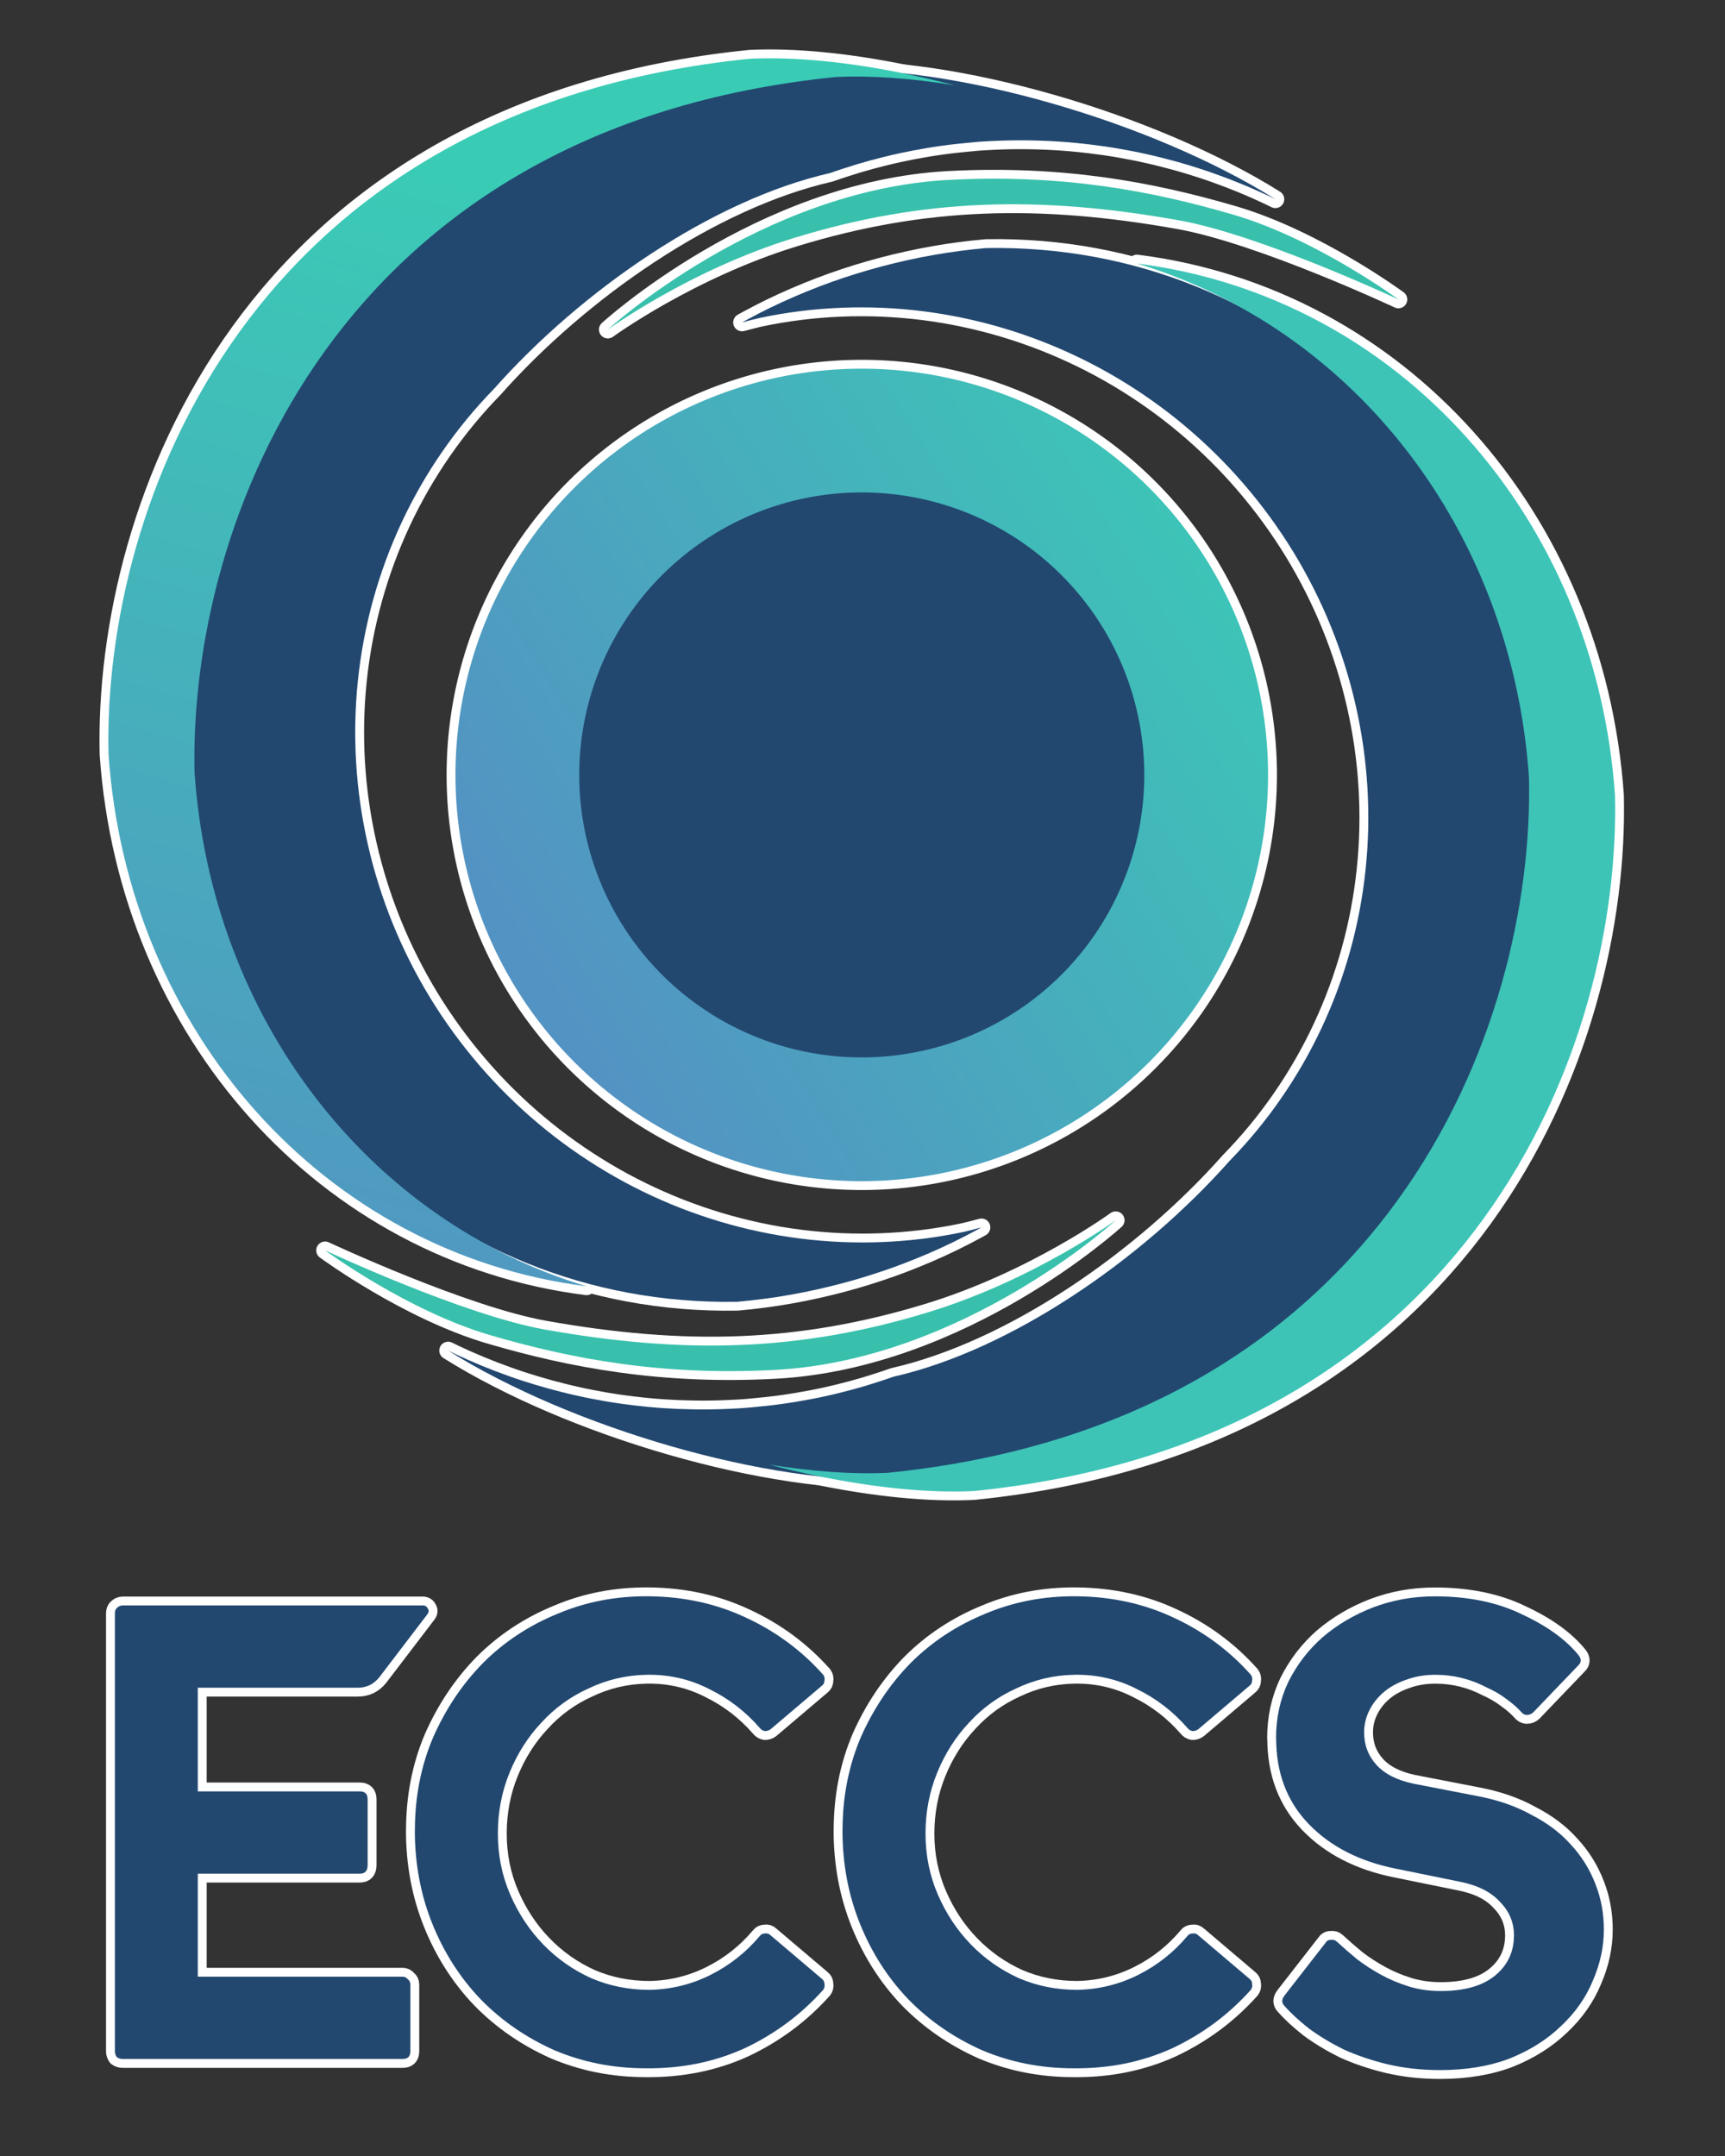 <?xml version="1.0" encoding="UTF-8" standalone="no"?>
<!-- Created with Inkscape (http://www.inkscape.org/) -->

<svg
   width="400"
   height="500"
   viewBox="0 0 105.833 132.292"
   version="1.1"
   id="svg11360"
   inkscape:version="1.2.1 (9c6d41e, 2022-07-14)"
   sodipodi:docname="ECCS_degradado_contorno.svg"
   inkscape:export-filename="ECCS_degradado_contorno.png"
   inkscape:export-xdpi="300"
   inkscape:export-ydpi="300"
   xmlns:inkscape="http://www.inkscape.org/namespaces/inkscape"
   xmlns:sodipodi="http://sodipodi.sourceforge.net/DTD/sodipodi-0.dtd"
   xmlns:xlink="http://www.w3.org/1999/xlink"
   xmlns="http://www.w3.org/2000/svg"
   xmlns:svg="http://www.w3.org/2000/svg">
  <rect x="0" y="0" width="105.833" height="132.292" fill="#333333" stroke="none"/>
  <sodipodi:namedview
     id="namedview11362"
     pagecolor="#ffffff"
     bordercolor="#000000"
     borderopacity="0.25"
     inkscape:showpageshadow="2"
     inkscape:pageopacity="0.0"
     inkscape:pagecheckerboard="0"
     inkscape:deskcolor="#d1d1d1"
     inkscape:document-units="mm"
     showgrid="false"
     inkscape:zoom="0.84096521"
     inkscape:cx="214.63432"
     inkscape:cy="316.89777"
     inkscape:window-width="1440"
     inkscape:window-height="847"
     inkscape:window-x="0"
     inkscape:window-y="25"
     inkscape:window-maximized="0"
     inkscape:current-layer="g526" />
  <defs
     id="defs11357">
    <linearGradient
       inkscape:collect="always"
       xlink:href="#linearGradient7741"
       id="linearGradient7743"
       x1="97.332"
       y1="53.471"
       x2="118.134"
       y2="40.449"
       gradientUnits="userSpaceOnUse"
       gradientTransform="translate(34.142,10.045)" />
    <linearGradient
       inkscape:collect="always"
       id="linearGradient7741">
      <stop
         style="stop-color:#5393c3;stop-opacity:1;"
         offset="0"
         id="stop7737" />
      <stop
         style="stop-color:#3dc4b7;stop-opacity:1;"
         offset="1"
         id="stop7739" />
    </linearGradient>
    <linearGradient
       inkscape:collect="always"
       xlink:href="#linearGradient5712"
       id="linearGradient5714"
       x1="85.842"
       y1="58.466"
       x2="94.85"
       y2="27.369"
       gradientUnits="userSpaceOnUse"
       gradientTransform="translate(34.142,10.045)" />
    <linearGradient
       inkscape:collect="always"
       id="linearGradient5712">
      <stop
         style="stop-color:#5099c1;stop-opacity:1"
         offset="0"
         id="stop5708" />
      <stop
         style="stop-color:#3acbb5;stop-opacity:1"
         offset="1"
         id="stop5710" />
    </linearGradient>
  </defs>
  <g
     inkscape:label="Capa 1"
     inkscape:groupmode="layer"
     id="layer1">
    <g
       id="g526"
       transform="matrix(1.988,0,0,1.988,-226.085,-62.88)">
      <g
         id="g1481"
         style="fill:#ff8080;stroke:#ffffff;stroke-width:0.547;stroke-dasharray:none;stroke-linejoin:round;stroke-linecap:round"
         inkscape:export-filename="ECCS_degradado_contorno.png"
         inkscape:export-xdpi="300"
         inkscape:export-ydpi="300">
        <circle
           style="fill:#ff8080;fill-opacity:1;stroke:#ffffff;stroke-width:0.547;stroke-linecap:round;stroke-linejoin:round;stroke-opacity:1;paint-order:stroke fill markers;stroke-dasharray:none"
           id="circle1455"
           cx="139.959"
           cy="55.643"
           r="9.795"
           inkscape:export-filename="../ECCS_Logo_deg.png"
           inkscape:export-xdpi="300"
           inkscape:export-ydpi="300" />
        <path
           id="path1457"
           style="fill:#ff8080;fill-opacity:1;stroke:#ffffff;stroke-width:0.547;stroke-linecap:round;stroke-linejoin:round;stroke-opacity:1;paint-order:stroke fill markers;stroke-dasharray:none"
           d="m 140.32,43.009 a 12.539,12.539 0 0 0 -12.539,12.539 12.539,12.539 0 0 0 12.539,12.539 12.539,12.539 0 0 0 12.539,-12.539 12.539,12.539 0 0 0 -12.539,-12.539 z m 0,3.82 a 8.719,8.719 0 0 1 8.719,8.719 8.719,8.719 0 0 1 -8.719,8.719 8.719,8.719 0 0 1 -8.719,-8.719 8.719,8.719 0 0 1 8.719,-8.719 z" />
        <path
           id="path1459"
           style="fill:#ff8080;fill-opacity:1;stroke:#ffffff;stroke-width:0.547;stroke-linecap:round;stroke-linejoin:round;paint-order:stroke fill markers;stroke-dasharray:none"
           d="m 139.11,33.79 c -15.422,1.549 -19.982,13.749 -19.8,21.476 0.657,9.421 7.931,16.709 17.171,16.543 0.136,-0.013 0.271,-0.025 0.406,-0.04 0.135,-0.015 0.27,-0.033 0.405,-0.049 0.135,-0.017 0.269,-0.036 0.404,-0.057 0.134,-0.022 0.269,-0.043 0.403,-0.067 0.134,-0.024 0.268,-0.049 0.402,-0.075 0.133,-0.026 0.267,-0.055 0.4,-0.084 0.133,-0.029 0.265,-0.06 0.398,-0.092 0.132,-0.032 0.264,-0.066 0.396,-0.1 0.132,-0.035 0.263,-0.071 0.394,-0.109 0.131,-0.037 0.262,-0.076 0.392,-0.117 0.13,-0.041 0.259,-0.082 0.388,-0.125 0.129,-0.043 0.258,-0.087 0.386,-0.133 0.128,-0.046 0.256,-0.093 0.383,-0.142 0.127,-0.049 0.253,-0.099 0.379,-0.15 0.126,-0.051 0.252,-0.104 0.377,-0.158 0.125,-0.054 0.249,-0.11 0.373,-0.166 0.124,-0.057 0.246,-0.115 0.369,-0.174 0.122,-0.059 0.244,-0.121 0.365,-0.183 0.121,-0.062 0.241,-0.126 0.361,-0.191 0.051,-0.028 0.101,-0.056 0.152,-0.084 -0.185,0.051 -0.37,0.098 -0.557,0.142 -0.412,0.087 -0.828,0.156 -1.246,0.208 -0.418,0.052 -0.839,0.086 -1.261,0.103 -0.422,0.017 -0.845,0.016 -1.268,-0.002 -0.423,-0.018 -0.845,-0.054 -1.265,-0.107 -0.42,-0.053 -0.839,-0.124 -1.254,-0.212 -0.415,-0.088 -0.827,-0.193 -1.234,-0.315 -0.407,-0.122 -0.81,-0.261 -1.207,-0.416 -0.397,-0.155 -0.787,-0.327 -1.171,-0.514 -0.383,-0.187 -0.759,-0.39 -1.126,-0.609 -0.367,-0.218 -0.726,-0.452 -1.074,-0.699 -0.349,-0.248 -0.688,-0.509 -1.015,-0.785 -0.328,-0.275 -0.644,-0.564 -0.949,-0.865 -0.305,-0.301 -0.597,-0.615 -0.876,-0.94 -0.279,-0.325 -0.545,-0.661 -0.797,-1.007 -0.252,-0.346 -0.49,-0.703 -0.714,-1.068 -0.223,-0.366 -0.431,-0.74 -0.624,-1.123 -0.193,-0.382 -0.37,-0.772 -0.531,-1.168 -0.161,-0.396 -0.306,-0.799 -0.434,-1.207 -0.128,-0.408 -0.24,-0.82 -0.334,-1.236 -0.095,-0.416 -0.172,-0.836 -0.233,-1.258 -0.06,-0.422 -0.103,-0.846 -0.129,-1.271 -0.025,-0.425 -0.033,-0.85 -0.024,-1.275 0.01,-0.425 0.036,-0.849 0.081,-1.27 0.044,-0.422 0.106,-0.842 0.185,-1.258 0.079,-0.416 0.175,-0.828 0.288,-1.235 0.113,-0.407 0.243,-0.81 0.389,-1.206 0.146,-0.396 0.309,-0.785 0.487,-1.167 0.178,-0.382 0.373,-0.755 0.582,-1.12 0.21,-0.365 0.434,-0.721 0.673,-1.066 0.239,-0.346 0.492,-0.681 0.759,-1.005 0.267,-0.324 0.548,-0.636 0.841,-0.937 2.688,-3.028 6.72,-5.825 10.368,-6.654 0.138,-0.049 0.276,-0.096 0.416,-0.141 0.139,-0.046 0.28,-0.09 0.421,-0.133 0.141,-0.042 0.284,-0.082 0.426,-0.121 0.143,-0.039 0.286,-0.075 0.43,-0.111 0.145,-0.035 0.289,-0.07 0.435,-0.101 0.146,-0.032 0.293,-0.061 0.44,-0.09 0.147,-0.027 0.295,-0.054 0.444,-0.079 0.149,-0.025 0.299,-0.047 0.449,-0.068 0.15,-0.021 0.301,-0.039 0.452,-0.056 0.152,-0.016 0.304,-0.032 0.457,-0.045 0.153,-0.014 0.306,-0.029 0.46,-0.035 l 0.003,1.17e-4 c 0.154,-0.005 0.307,-0.017 0.461,-0.021 0.154,-0.004 0.307,-0.009 0.46,-0.009 0.153,-0.002 0.305,6.22e-4 0.457,0.003 0.152,0.003 0.304,0.007 0.455,0.014 0.151,0.007 0.302,0.014 0.452,0.025 0.151,0.01 0.3,0.023 0.45,0.037 0.15,0.014 0.299,0.031 0.448,0.049 0.149,0.018 0.297,0.037 0.445,0.058 0.148,0.021 0.296,0.045 0.442,0.07 0.147,0.025 0.293,0.052 0.439,0.081 0.146,0.028 0.291,0.059 0.435,0.092 0.145,0.032 0.289,0.066 0.432,0.102 0.143,0.036 0.286,0.073 0.428,0.112 0.142,0.04 0.285,0.08 0.426,0.123 0.141,0.043 0.281,0.087 0.42,0.132 0.14,0.046 0.279,0.095 0.417,0.144 0.138,0.049 0.275,0.1 0.412,0.152 0.137,0.053 0.273,0.107 0.409,0.163 0.135,0.056 0.27,0.113 0.404,0.173 0.134,0.059 0.266,0.12 0.399,0.182 0.073,0.034 0.145,0.07 0.217,0.106 -3.805,-2.386 -9.918,-4.171 -13.973,-3.984 z"
           sodipodi:nodetypes="cccsccccccccccsccsscscccscccccscccccscccccccsscccscccccccccccccccsccccsccsscccccccscccccccc" />
        <path
           style="fill:#ff8080;fill-opacity:1;stroke:#ffffff;stroke-width:0.547;stroke-linecap:round;stroke-linejoin:round;paint-order:stroke markers fill;stroke-dasharray:none"
           d="m 132.483,41.802 c 0,0 4.699,-4.309 10.511,-4.619 3.495,-0.186 6.269,0.334 8.797,1.074 2.559,0.749 5.091,2.615 5.091,2.615 0,0 -4.253,-1.993 -6.778,-2.443 -4.295,-0.765 -7.857,-0.685 -11.848,0.537 -3.248,0.994 -5.773,2.836 -5.773,2.836 z"
           id="path1461"
           sodipodi:nodetypes="csscssc" />
        <path
           id="path1463"
           style="fill:#ff8080;fill-opacity:1;stroke:#ffffff;stroke-width:0.547;stroke-linecap:round;stroke-linejoin:round;paint-order:stroke fill markers;stroke-dasharray:none"
           d="m 141.53,77.305 c 15.422,-1.549 19.982,-13.749 19.8,-21.476 -0.657,-9.421 -7.931,-16.709 -17.171,-16.543 -0.136,0.013 -0.271,0.025 -0.406,0.04 -0.135,0.015 -0.27,0.033 -0.405,0.049 -0.135,0.017 -0.269,0.037 -0.404,0.057 -0.134,0.022 -0.269,0.043 -0.403,0.067 -0.134,0.024 -0.268,0.049 -0.402,0.075 -0.133,0.026 -0.267,0.055 -0.4,0.084 -0.133,0.029 -0.265,0.06 -0.398,0.092 -0.132,0.032 -0.264,0.066 -0.396,0.1 -0.132,0.035 -0.263,0.071 -0.394,0.109 -0.131,0.037 -0.262,0.076 -0.392,0.117 -0.13,0.041 -0.259,0.082 -0.388,0.125 -0.129,0.043 -0.258,0.087 -0.386,0.133 -0.128,0.046 -0.256,0.093 -0.383,0.142 -0.127,0.049 -0.253,0.099 -0.379,0.15 -0.126,0.051 -0.252,0.104 -0.377,0.158 -0.125,0.054 -0.249,0.11 -0.373,0.166 -0.124,0.057 -0.246,0.115 -0.369,0.174 -0.122,0.059 -0.244,0.121 -0.365,0.183 -0.121,0.062 -0.241,0.126 -0.361,0.191 -0.051,0.028 -0.101,0.056 -0.152,0.084 0.185,-0.051 0.37,-0.098 0.557,-0.142 0.412,-0.087 0.828,-0.156 1.246,-0.208 0.418,-0.052 0.839,-0.086 1.261,-0.103 0.422,-0.017 0.845,-0.016 1.268,0.002 0.423,0.018 0.845,0.054 1.265,0.107 0.42,0.053 0.839,0.124 1.254,0.212 0.415,0.088 0.827,0.193 1.234,0.315 0.407,0.122 0.81,0.261 1.207,0.416 0.397,0.155 0.787,0.327 1.171,0.514 0.383,0.187 0.759,0.39 1.126,0.608 0.367,0.218 0.726,0.452 1.074,0.699 0.349,0.248 0.688,0.509 1.015,0.785 0.328,0.275 0.644,0.564 0.949,0.865 0.305,0.301 0.597,0.615 0.876,0.94 0.279,0.325 0.545,0.661 0.797,1.007 0.252,0.346 0.49,0.703 0.714,1.068 0.223,0.366 0.431,0.74 0.624,1.123 0.193,0.382 0.37,0.772 0.531,1.168 0.161,0.396 0.306,0.799 0.434,1.207 0.128,0.408 0.24,0.82 0.334,1.236 0.095,0.416 0.172,0.836 0.233,1.258 0.06,0.422 0.103,0.846 0.129,1.271 0.025,0.425 0.033,0.85 0.024,1.275 -0.01,0.425 -0.036,0.849 -0.081,1.27 -0.044,0.422 -0.106,0.842 -0.185,1.258 -0.079,0.416 -0.175,0.828 -0.288,1.235 -0.113,0.407 -0.243,0.81 -0.389,1.206 -0.146,0.396 -0.309,0.785 -0.487,1.167 -0.178,0.382 -0.373,0.755 -0.582,1.12 -0.21,0.365 -0.434,0.721 -0.673,1.066 -0.239,0.346 -0.492,0.681 -0.759,1.005 -0.267,0.324 -0.548,0.636 -0.841,0.937 -2.688,3.028 -6.72,5.825 -10.368,6.654 -0.138,0.049 -0.276,0.096 -0.416,0.141 -0.139,0.046 -0.28,0.09 -0.421,0.133 -0.141,0.042 -0.284,0.082 -0.426,0.121 -0.143,0.039 -0.286,0.075 -0.43,0.111 -0.145,0.035 -0.289,0.07 -0.435,0.101 -0.146,0.032 -0.293,0.061 -0.44,0.089 -0.147,0.027 -0.295,0.054 -0.444,0.079 -0.149,0.025 -0.299,0.047 -0.449,0.068 -0.15,0.021 -0.301,0.039 -0.452,0.056 -0.152,0.016 -0.304,0.032 -0.457,0.045 -0.153,0.014 -0.306,0.029 -0.46,0.035 l -0.003,-1.2e-4 c -0.154,0.005 -0.307,0.017 -0.461,0.021 -0.154,0.004 -0.307,0.009 -0.46,0.009 -0.153,0.002 -0.305,-6.2e-4 -0.457,-0.003 -0.152,-0.003 -0.304,-0.007 -0.455,-0.013 -0.151,-0.007 -0.302,-0.015 -0.452,-0.025 -0.151,-0.01 -0.3,-0.023 -0.45,-0.037 -0.15,-0.014 -0.299,-0.031 -0.448,-0.049 -0.149,-0.018 -0.297,-0.036 -0.445,-0.058 -0.148,-0.021 -0.296,-0.045 -0.442,-0.07 -0.147,-0.025 -0.293,-0.052 -0.439,-0.081 -0.146,-0.028 -0.291,-0.059 -0.435,-0.092 -0.145,-0.032 -0.289,-0.066 -0.432,-0.102 -0.143,-0.036 -0.286,-0.073 -0.428,-0.112 -0.142,-0.04 -0.285,-0.081 -0.426,-0.123 -0.141,-0.043 -0.281,-0.087 -0.42,-0.132 -0.14,-0.046 -0.279,-0.095 -0.417,-0.144 -0.138,-0.049 -0.275,-0.1 -0.412,-0.152 -0.137,-0.053 -0.273,-0.107 -0.409,-0.163 -0.135,-0.056 -0.27,-0.114 -0.404,-0.173 -0.134,-0.059 -0.266,-0.12 -0.399,-0.182 -0.073,-0.034 -0.145,-0.07 -0.217,-0.106 3.805,2.386 9.918,4.171 13.973,3.984 z"
           sodipodi:nodetypes="cccsccccccccccsccsscscccscccccscccccscccccccsscccscccccccccccccccsccccsccsscccccccscccccccc" />
        <path
           style="fill:#ff8080;fill-opacity:1;stroke:#ffffff;stroke-width:0.547;stroke-linecap:round;stroke-linejoin:round;paint-order:stroke markers fill;stroke-dasharray:none"
           d="m 148.157,69.293 c 0,0 -4.699,4.309 -10.511,4.619 -3.495,0.186 -6.269,-0.334 -8.797,-1.074 -2.559,-0.749 -5.091,-2.615 -5.091,-2.615 0,0 4.253,1.993 6.778,2.443 4.295,0.765 7.857,0.685 11.848,-0.537 3.248,-0.994 5.773,-2.836 5.773,-2.836 z"
           id="path1465"
           sodipodi:nodetypes="csscssc" />
        <path
           id="path1467"
           style="fill:#ff8080;fill-opacity:1;stroke:#ffffff;stroke-width:0.547;stroke-linecap:round;stroke-linejoin:round;paint-order:stroke fill markers;stroke-dasharray:none"
           d="m 141.608,33.893 c -1.703,-0.346 -3.34,-0.515 -4.734,-0.45 l 1e-4,-4.56e-4 c -15.422,1.549 -19.982,13.748 -19.8,21.476 0.598,8.582 6.689,15.393 14.753,16.413 -6.716,-2.02 -11.567,-8.239 -12.098,-15.85 -0.182,-7.727 4.379,-19.927 19.8,-21.476 l -8e-5,4.47e-4 c 1.095,-0.051 2.341,0.044 3.65,0.254 -0.527,-0.137 -1.053,-0.26 -1.572,-0.366 z"
           sodipodi:nodetypes="sccccccccs" />
        <path
           id="path1469"
           style="fill:#ff8080;fill-opacity:1;stroke:#ffffff;stroke-width:0.547;stroke-linecap:round;stroke-linejoin:round;paint-order:stroke fill markers;stroke-dasharray:none"
           d="m 139.032,77.202 c 1.703,0.346 3.34,0.515 4.734,0.45 l -1e-4,4.6e-4 c 15.422,-1.549 19.982,-13.748 19.8,-21.476 -0.598,-8.582 -6.689,-15.393 -14.753,-16.413 6.716,2.02 11.567,8.239 12.098,15.85 0.182,7.727 -4.379,19.927 -19.8,21.476 l 9e-5,-4.4e-4 c -1.095,0.051 -2.341,-0.044 -3.65,-0.254 0.527,0.137 1.053,0.26 1.572,0.366 z"
           sodipodi:nodetypes="sccccccccs" />
        <g
           id="g1479"
           transform="matrix(1.743,0,0,1.743,-219.852,-117.745)"
           style="fill:#ff8080;fill-opacity:1;stroke:#ffffff;stroke-width:0.314;stroke-dasharray:none;stroke-linejoin:round;stroke-linecap:round">
          <path
             d="m 193.551,114.129 h 5.313 q 0.069,0 0.092,0.057 0.034,0.046 -0.011,0.103 l -0.849,1.113 q -0.149,0.184 -0.379,0.184 h -2.834 v 1.836 h 2.869 q 0.138,0 0.138,0.138 V 118.73 q 0,0.149 -0.138,0.149 h -2.869 v 1.824 h 3.626 q 0.057,0 0.092,0.046 0.046,0.034 0.046,0.092 v 1.182 q 0,0.138 -0.138,0.138 H 193.552 q -0.057,0 -0.103,-0.034 -0.034,-0.046 -0.034,-0.103 v -7.757 q 0,-0.057 0.034,-0.092 0.046,-0.046 0.103,-0.046 z"
             style="font-size:46.364px;font-family:VALORANT;-inkscape-font-specification:'VALORANT, Normal';fill:#ff8080;fill-opacity:1;stroke-width:0.314;stroke-linecap:round;stroke-linejoin:round;paint-order:stroke fill markers;stroke:#ffffff;stroke-dasharray:none"
             id="path1471" />
          <path
             d="m 198.727,118.11 q 0,-0.884 0.321,-1.641 0.333,-0.757 0.884,-1.32 0.562,-0.562 1.32,-0.872 0.757,-0.321 1.629,-0.31 0.929,0.011 1.71,0.379 0.792,0.367 1.365,1.01 0.034,0.046 0.023,0.103 0,0.057 -0.046,0.092 l -0.906,0.769 q -0.046,0.034 -0.103,0.034 -0.057,-0.011 -0.092,-0.057 -0.379,-0.436 -0.895,-0.688 -0.516,-0.264 -1.113,-0.252 -0.539,0.011 -1.021,0.241 -0.482,0.218 -0.838,0.608 -0.356,0.379 -0.562,0.884 -0.207,0.505 -0.207,1.079 0,0.574 0.218,1.079 0.218,0.505 0.585,0.884 0.367,0.379 0.849,0.597 0.482,0.207 1.033,0.207 0.574,-0.011 1.079,-0.264 0.505,-0.252 0.872,-0.688 0.034,-0.046 0.092,-0.046 0.057,-0.011 0.103,0.034 l 0.906,0.769 q 0.046,0.034 0.046,0.092 0.011,0.057 -0.023,0.103 -0.585,0.654 -1.388,1.033 -0.803,0.367 -1.756,0.356 -0.861,0 -1.618,-0.321 -0.746,-0.333 -1.297,-0.895 -0.551,-0.574 -0.861,-1.342 -0.31,-0.769 -0.31,-1.652 z"
             style="font-size:46.364px;font-family:VALORANT;-inkscape-font-specification:'VALORANT, Normal';fill:#ff8080;fill-opacity:1;stroke-width:0.314;stroke-linecap:round;stroke-linejoin:round;paint-order:stroke fill markers;stroke:#ffffff;stroke-dasharray:none"
             id="path1473" />
          <path
             d="m 206.299,118.11 q 0,-0.884 0.321,-1.641 0.333,-0.757 0.884,-1.32 0.562,-0.562 1.32,-0.872 0.757,-0.321 1.629,-0.31 0.929,0.011 1.71,0.379 0.792,0.367 1.365,1.01 0.034,0.046 0.023,0.103 0,0.057 -0.046,0.092 l -0.906,0.769 q -0.046,0.034 -0.103,0.034 -0.057,-0.011 -0.092,-0.057 -0.379,-0.436 -0.895,-0.688 -0.516,-0.264 -1.113,-0.252 -0.539,0.011 -1.021,0.241 -0.482,0.218 -0.838,0.608 -0.356,0.379 -0.562,0.884 -0.207,0.505 -0.207,1.079 0,0.574 0.218,1.079 0.218,0.505 0.585,0.884 0.367,0.379 0.849,0.597 0.482,0.207 1.033,0.207 0.574,-0.011 1.079,-0.264 0.505,-0.252 0.872,-0.688 0.034,-0.046 0.092,-0.046 0.057,-0.011 0.103,0.034 l 0.906,0.769 q 0.046,0.034 0.046,0.092 0.011,0.057 -0.023,0.103 -0.585,0.654 -1.388,1.033 -0.803,0.367 -1.756,0.356 -0.861,0 -1.618,-0.321 -0.746,-0.333 -1.297,-0.895 -0.551,-0.574 -0.861,-1.342 -0.31,-0.769 -0.31,-1.652 z"
             style="font-size:46.364px;font-family:VALORANT;-inkscape-font-specification:'VALORANT, Normal';fill:#ff8080;fill-opacity:1;stroke-width:0.314;stroke-linecap:round;stroke-linejoin:round;paint-order:stroke fill markers;stroke:#ffffff;stroke-dasharray:none"
             id="path1475" />
          <path
             d="m 213.974,116.481 q 0,-0.539 0.218,-0.998 0.229,-0.459 0.608,-0.792 0.39,-0.333 0.895,-0.528 0.516,-0.195 1.09,-0.195 0.895,0 1.549,0.321 0.665,0.31 0.998,0.723 0.08,0.103 -0.011,0.184 l -0.792,0.826 q -0.046,0.046 -0.115,0.046 -0.057,0 -0.103,-0.057 -0.103,-0.115 -0.264,-0.229 -0.149,-0.115 -0.356,-0.207 -0.195,-0.103 -0.425,-0.161 -0.229,-0.057 -0.47,-0.057 -0.287,0 -0.528,0.092 -0.229,0.08 -0.39,0.218 -0.161,0.138 -0.252,0.321 -0.092,0.184 -0.092,0.39 0,0.333 0.218,0.574 0.218,0.241 0.654,0.333 l 1.124,0.218 q 0.551,0.103 0.964,0.333 0.425,0.218 0.7,0.528 0.287,0.31 0.436,0.7 0.149,0.379 0.149,0.803 0,0.459 -0.195,0.906 -0.184,0.448 -0.562,0.803 -0.367,0.356 -0.906,0.574 -0.539,0.207 -1.239,0.207 -0.493,0 -0.929,-0.103 -0.425,-0.103 -0.78,-0.264 -0.344,-0.172 -0.608,-0.367 -0.264,-0.207 -0.436,-0.402 -0.08,-0.08 0,-0.184 l 0.723,-0.929 q 0.034,-0.057 0.092,-0.057 0.069,-0.011 0.115,0.034 0.161,0.149 0.356,0.31 0.195,0.149 0.425,0.275 0.23,0.126 0.493,0.207 0.264,0.08 0.562,0.08 0.631,0 0.964,-0.275 0.333,-0.275 0.333,-0.711 0,-0.344 -0.252,-0.597 -0.241,-0.264 -0.723,-0.356 l -1.124,-0.229 q -0.964,-0.195 -1.538,-0.792 -0.574,-0.597 -0.574,-1.515 z"
             style="font-size:46.364px;font-family:VALORANT;-inkscape-font-specification:'VALORANT, Normal';fill:#ff8080;fill-opacity:1;stroke-width:0.314;stroke-linecap:round;stroke-linejoin:round;paint-order:stroke fill markers;stroke:#ffffff;stroke-dasharray:none"
             id="path1477" />
        </g>
      </g>
      <g
         id="g1453">
        <circle
           style="fill:#224870;fill-opacity:1;stroke:none;stroke-width:0.786;stroke-linecap:round;stroke-linejoin:round;stroke-opacity:1;paint-order:stroke fill markers"
           id="circle4466"
           cx="139.959"
           cy="55.643"
           r="9.795"
           inkscape:export-filename="../ECCS_Logo_deg.png"
           inkscape:export-xdpi="300"
           inkscape:export-ydpi="300" />
        <path
           id="path4480"
           style="fill:url(#linearGradient7743);fill-opacity:1;stroke:none;stroke-width:1.007;stroke-linecap:round;stroke-linejoin:round;stroke-opacity:1;paint-order:stroke fill markers"
           d="m 140.32,43.009 a 12.539,12.539 0 0 0 -12.539,12.539 12.539,12.539 0 0 0 12.539,12.539 12.539,12.539 0 0 0 12.539,-12.539 12.539,12.539 0 0 0 -12.539,-12.539 z m 0,3.82 a 8.719,8.719 0 0 1 8.719,8.719 8.719,8.719 0 0 1 -8.719,8.719 8.719,8.719 0 0 1 -8.719,-8.719 8.719,8.719 0 0 1 8.719,-8.719 z" />
        <path
           id="path4470"
           style="fill:#224870;fill-opacity:1;stroke:none;stroke-width:0.673;stroke-linecap:round;stroke-linejoin:round;paint-order:stroke fill markers"
           d="m 139.11,33.79 c -15.422,1.549 -19.982,13.749 -19.8,21.476 0.657,9.421 7.931,16.709 17.171,16.543 0.136,-0.013 0.271,-0.025 0.406,-0.04 0.135,-0.015 0.27,-0.033 0.405,-0.049 0.135,-0.017 0.269,-0.036 0.404,-0.057 0.134,-0.022 0.269,-0.043 0.403,-0.067 0.134,-0.024 0.268,-0.049 0.402,-0.075 0.133,-0.026 0.267,-0.055 0.4,-0.084 0.133,-0.029 0.265,-0.06 0.398,-0.092 0.132,-0.032 0.264,-0.066 0.396,-0.1 0.132,-0.035 0.263,-0.071 0.394,-0.109 0.131,-0.037 0.262,-0.076 0.392,-0.117 0.13,-0.041 0.259,-0.082 0.388,-0.125 0.129,-0.043 0.258,-0.087 0.386,-0.133 0.128,-0.046 0.256,-0.093 0.383,-0.142 0.127,-0.049 0.253,-0.099 0.379,-0.15 0.126,-0.051 0.252,-0.104 0.377,-0.158 0.125,-0.054 0.249,-0.11 0.373,-0.166 0.124,-0.057 0.246,-0.115 0.369,-0.174 0.122,-0.059 0.244,-0.121 0.365,-0.183 0.121,-0.062 0.241,-0.126 0.361,-0.191 0.051,-0.028 0.101,-0.056 0.152,-0.084 -0.185,0.051 -0.37,0.098 -0.557,0.142 -0.412,0.087 -0.828,0.156 -1.246,0.208 -0.418,0.052 -0.839,0.086 -1.261,0.103 -0.422,0.017 -0.845,0.016 -1.268,-0.002 -0.423,-0.018 -0.845,-0.054 -1.265,-0.107 -0.42,-0.053 -0.839,-0.124 -1.254,-0.212 -0.415,-0.088 -0.827,-0.193 -1.234,-0.315 -0.407,-0.122 -0.81,-0.261 -1.207,-0.416 -0.397,-0.155 -0.787,-0.327 -1.171,-0.514 -0.383,-0.187 -0.759,-0.39 -1.126,-0.609 -0.367,-0.218 -0.726,-0.452 -1.074,-0.699 -0.349,-0.248 -0.688,-0.509 -1.015,-0.785 -0.328,-0.275 -0.644,-0.564 -0.949,-0.865 -0.305,-0.301 -0.597,-0.615 -0.876,-0.94 -0.279,-0.325 -0.545,-0.661 -0.797,-1.007 -0.252,-0.346 -0.49,-0.703 -0.714,-1.068 -0.223,-0.366 -0.431,-0.74 -0.624,-1.123 -0.193,-0.382 -0.37,-0.772 -0.531,-1.168 -0.161,-0.396 -0.306,-0.799 -0.434,-1.207 -0.128,-0.408 -0.24,-0.82 -0.334,-1.236 -0.095,-0.416 -0.172,-0.836 -0.233,-1.258 -0.06,-0.422 -0.103,-0.846 -0.129,-1.271 -0.025,-0.425 -0.033,-0.85 -0.024,-1.275 0.01,-0.425 0.036,-0.849 0.081,-1.27 0.044,-0.422 0.106,-0.842 0.185,-1.258 0.079,-0.416 0.175,-0.828 0.288,-1.235 0.113,-0.407 0.243,-0.81 0.389,-1.206 0.146,-0.396 0.309,-0.785 0.487,-1.167 0.178,-0.382 0.373,-0.755 0.582,-1.12 0.21,-0.365 0.434,-0.721 0.673,-1.066 0.239,-0.346 0.492,-0.681 0.759,-1.005 0.267,-0.324 0.548,-0.636 0.841,-0.937 2.688,-3.028 6.72,-5.825 10.368,-6.654 0.138,-0.049 0.276,-0.096 0.416,-0.141 0.139,-0.046 0.28,-0.09 0.421,-0.133 0.141,-0.042 0.284,-0.082 0.426,-0.121 0.143,-0.039 0.286,-0.075 0.43,-0.111 0.145,-0.035 0.289,-0.07 0.435,-0.101 0.146,-0.032 0.293,-0.061 0.44,-0.09 0.147,-0.027 0.295,-0.054 0.444,-0.079 0.149,-0.025 0.299,-0.047 0.449,-0.068 0.15,-0.021 0.301,-0.039 0.452,-0.056 0.152,-0.016 0.304,-0.032 0.457,-0.045 0.153,-0.014 0.306,-0.029 0.46,-0.035 l 0.003,1.17e-4 c 0.154,-0.005 0.307,-0.017 0.461,-0.021 0.154,-0.004 0.307,-0.009 0.46,-0.009 0.153,-0.002 0.305,6.22e-4 0.457,0.003 0.152,0.003 0.304,0.007 0.455,0.014 0.151,0.007 0.302,0.014 0.452,0.025 0.151,0.01 0.3,0.023 0.45,0.037 0.15,0.014 0.299,0.031 0.448,0.049 0.149,0.018 0.297,0.037 0.445,0.058 0.148,0.021 0.296,0.045 0.442,0.07 0.147,0.025 0.293,0.052 0.439,0.081 0.146,0.028 0.291,0.059 0.435,0.092 0.145,0.032 0.289,0.066 0.432,0.102 0.143,0.036 0.286,0.073 0.428,0.112 0.142,0.04 0.285,0.08 0.426,0.123 0.141,0.043 0.281,0.087 0.42,0.132 0.14,0.046 0.279,0.095 0.417,0.144 0.138,0.049 0.275,0.1 0.412,0.152 0.137,0.053 0.273,0.107 0.409,0.163 0.135,0.056 0.27,0.113 0.404,0.173 0.134,0.059 0.266,0.12 0.399,0.182 0.073,0.034 0.145,0.07 0.217,0.106 -3.805,-2.386 -9.918,-4.171 -13.973,-3.984 z"
           sodipodi:nodetypes="cccsccccccccccsccsscscccscccccscccccscccccccsscccscccccccccccccccsccccsccsscccccccscccccccc" />
        <path
           style="fill:#38c0ac;fill-opacity:1;stroke:none;stroke-width:2.983;stroke-linecap:round;stroke-linejoin:round;paint-order:stroke markers fill"
           d="m 132.483,41.802 c 0,0 4.699,-4.309 10.511,-4.619 3.495,-0.186 6.269,0.334 8.797,1.074 2.559,0.749 5.091,2.615 5.091,2.615 0,0 -4.253,-1.993 -6.778,-2.443 -4.295,-0.765 -7.857,-0.685 -11.848,0.537 -3.248,0.994 -5.773,2.836 -5.773,2.836 z"
           id="path4472"
           sodipodi:nodetypes="csscssc" />
        <path
           id="path4476"
           style="fill:#224870;fill-opacity:1;stroke:none;stroke-width:0.673;stroke-linecap:round;stroke-linejoin:round;paint-order:stroke fill markers"
           d="m 141.53,77.305 c 15.422,-1.549 19.982,-13.749 19.8,-21.476 -0.657,-9.421 -7.931,-16.709 -17.171,-16.543 -0.136,0.013 -0.271,0.025 -0.406,0.04 -0.135,0.015 -0.27,0.033 -0.405,0.049 -0.135,0.017 -0.269,0.037 -0.404,0.057 -0.134,0.022 -0.269,0.043 -0.403,0.067 -0.134,0.024 -0.268,0.049 -0.402,0.075 -0.133,0.026 -0.267,0.055 -0.4,0.084 -0.133,0.029 -0.265,0.06 -0.398,0.092 -0.132,0.032 -0.264,0.066 -0.396,0.1 -0.132,0.035 -0.263,0.071 -0.394,0.109 -0.131,0.037 -0.262,0.076 -0.392,0.117 -0.13,0.041 -0.259,0.082 -0.388,0.125 -0.129,0.043 -0.258,0.087 -0.386,0.133 -0.128,0.046 -0.256,0.093 -0.383,0.142 -0.127,0.049 -0.253,0.099 -0.379,0.15 -0.126,0.051 -0.252,0.104 -0.377,0.158 -0.125,0.054 -0.249,0.11 -0.373,0.166 -0.124,0.057 -0.246,0.115 -0.369,0.174 -0.122,0.059 -0.244,0.121 -0.365,0.183 -0.121,0.062 -0.241,0.126 -0.361,0.191 -0.051,0.028 -0.101,0.056 -0.152,0.084 0.185,-0.051 0.37,-0.098 0.557,-0.142 0.412,-0.087 0.828,-0.156 1.246,-0.208 0.418,-0.052 0.839,-0.086 1.261,-0.103 0.422,-0.017 0.845,-0.016 1.268,0.002 0.423,0.018 0.845,0.054 1.265,0.107 0.42,0.053 0.839,0.124 1.254,0.212 0.415,0.088 0.827,0.193 1.234,0.315 0.407,0.122 0.81,0.261 1.207,0.416 0.397,0.155 0.787,0.327 1.171,0.514 0.383,0.187 0.759,0.39 1.126,0.608 0.367,0.218 0.726,0.452 1.074,0.699 0.349,0.248 0.688,0.509 1.015,0.785 0.328,0.275 0.644,0.564 0.949,0.865 0.305,0.301 0.597,0.615 0.876,0.94 0.279,0.325 0.545,0.661 0.797,1.007 0.252,0.346 0.49,0.703 0.714,1.068 0.223,0.366 0.431,0.74 0.624,1.123 0.193,0.382 0.37,0.772 0.531,1.168 0.161,0.396 0.306,0.799 0.434,1.207 0.128,0.408 0.24,0.82 0.334,1.236 0.095,0.416 0.172,0.836 0.233,1.258 0.06,0.422 0.103,0.846 0.129,1.271 0.025,0.425 0.033,0.85 0.024,1.275 -0.01,0.425 -0.036,0.849 -0.081,1.27 -0.044,0.422 -0.106,0.842 -0.185,1.258 -0.079,0.416 -0.175,0.828 -0.288,1.235 -0.113,0.407 -0.243,0.81 -0.389,1.206 -0.146,0.396 -0.309,0.785 -0.487,1.167 -0.178,0.382 -0.373,0.755 -0.582,1.12 -0.21,0.365 -0.434,0.721 -0.673,1.066 -0.239,0.346 -0.492,0.681 -0.759,1.005 -0.267,0.324 -0.548,0.636 -0.841,0.937 -2.688,3.028 -6.72,5.825 -10.368,6.654 -0.138,0.049 -0.276,0.096 -0.416,0.141 -0.139,0.046 -0.28,0.09 -0.421,0.133 -0.141,0.042 -0.284,0.082 -0.426,0.121 -0.143,0.039 -0.286,0.075 -0.43,0.111 -0.145,0.035 -0.289,0.07 -0.435,0.101 -0.146,0.032 -0.293,0.061 -0.44,0.089 -0.147,0.027 -0.295,0.054 -0.444,0.079 -0.149,0.025 -0.299,0.047 -0.449,0.068 -0.15,0.021 -0.301,0.039 -0.452,0.056 -0.152,0.016 -0.304,0.032 -0.457,0.045 -0.153,0.014 -0.306,0.029 -0.46,0.035 l -0.003,-1.2e-4 c -0.154,0.005 -0.307,0.017 -0.461,0.021 -0.154,0.004 -0.307,0.009 -0.46,0.009 -0.153,0.002 -0.305,-6.2e-4 -0.457,-0.003 -0.152,-0.003 -0.304,-0.007 -0.455,-0.013 -0.151,-0.007 -0.302,-0.015 -0.452,-0.025 -0.151,-0.01 -0.3,-0.023 -0.45,-0.037 -0.15,-0.014 -0.299,-0.031 -0.448,-0.049 -0.149,-0.018 -0.297,-0.036 -0.445,-0.058 -0.148,-0.021 -0.296,-0.045 -0.442,-0.07 -0.147,-0.025 -0.293,-0.052 -0.439,-0.081 -0.146,-0.028 -0.291,-0.059 -0.435,-0.092 -0.145,-0.032 -0.289,-0.066 -0.432,-0.102 -0.143,-0.036 -0.286,-0.073 -0.428,-0.112 -0.142,-0.04 -0.285,-0.081 -0.426,-0.123 -0.141,-0.043 -0.281,-0.087 -0.42,-0.132 -0.14,-0.046 -0.279,-0.095 -0.417,-0.144 -0.138,-0.049 -0.275,-0.1 -0.412,-0.152 -0.137,-0.053 -0.273,-0.107 -0.409,-0.163 -0.135,-0.056 -0.27,-0.114 -0.404,-0.173 -0.134,-0.059 -0.266,-0.12 -0.399,-0.182 -0.073,-0.034 -0.145,-0.07 -0.217,-0.106 3.805,2.386 9.918,4.171 13.973,3.984 z"
           sodipodi:nodetypes="cccsccccccccccsccsscscccscccccscccccscccccccsscccscccccccccccccccsccccsccsscccccccscccccccc" />
        <path
           style="fill:#38c0ac;fill-opacity:1;stroke:none;stroke-width:2.983;stroke-linecap:round;stroke-linejoin:round;paint-order:stroke markers fill"
           d="m 148.157,69.293 c 0,0 -4.699,4.309 -10.511,4.619 -3.495,0.186 -6.269,-0.334 -8.797,-1.074 -2.559,-0.749 -5.091,-2.615 -5.091,-2.615 0,0 4.253,1.993 6.778,2.443 4.295,0.765 7.857,0.685 11.848,-0.537 3.248,-0.994 5.773,-2.836 5.773,-2.836 z"
           id="path4478"
           sodipodi:nodetypes="csscssc" />
        <path
           id="path4468"
           style="fill:url(#linearGradient5714);fill-opacity:1;stroke:none;stroke-width:0.673;stroke-linecap:round;stroke-linejoin:round;paint-order:stroke fill markers"
           d="m 141.608,33.893 c -1.703,-0.346 -3.34,-0.515 -4.734,-0.45 l 1e-4,-4.56e-4 c -15.422,1.549 -19.982,13.748 -19.8,21.476 0.598,8.582 6.689,15.393 14.753,16.413 -6.716,-2.02 -11.567,-8.239 -12.098,-15.85 -0.182,-7.727 4.379,-19.927 19.8,-21.476 l -8e-5,4.47e-4 c 1.095,-0.051 2.341,0.044 3.65,0.254 -0.527,-0.137 -1.053,-0.26 -1.572,-0.366 z"
           sodipodi:nodetypes="sccccccccs" />
        <path
           id="path4474"
           style="fill:#3dc4b7;fill-opacity:1;stroke:none;stroke-width:0.673;stroke-linecap:round;stroke-linejoin:round;paint-order:stroke fill markers"
           d="m 139.032,77.202 c 1.703,0.346 3.34,0.515 4.734,0.45 l -1e-4,4.6e-4 c 15.422,-1.549 19.982,-13.748 19.8,-21.476 -0.598,-8.582 -6.689,-15.393 -14.753,-16.413 6.716,2.02 11.567,8.239 12.098,15.85 0.182,7.727 -4.379,19.927 -19.8,21.476 l 9e-5,-4.4e-4 c -1.095,0.051 -2.341,-0.044 -3.65,-0.254 0.527,0.137 1.053,0.26 1.572,0.366 z"
           sodipodi:nodetypes="sccccccccs" />
        <g
           id="g4492"
           transform="matrix(1.743,0,0,1.743,-219.852,-117.745)"
           style="fill:#224870;fill-opacity:1">
          <path
             d="m 193.551,114.129 h 5.313 q 0.069,0 0.092,0.057 0.034,0.046 -0.011,0.103 l -0.849,1.113 q -0.149,0.184 -0.379,0.184 h -2.834 v 1.836 h 2.869 q 0.138,0 0.138,0.138 V 118.73 q 0,0.149 -0.138,0.149 h -2.869 v 1.824 h 3.626 q 0.057,0 0.092,0.046 0.046,0.034 0.046,0.092 v 1.182 q 0,0.138 -0.138,0.138 H 193.552 q -0.057,0 -0.103,-0.034 -0.034,-0.046 -0.034,-0.103 v -7.757 q 0,-0.057 0.034,-0.092 0.046,-0.046 0.103,-0.046 z"
             style="font-size:46.364px;font-family:VALORANT;-inkscape-font-specification:'VALORANT, Normal';fill:#224870;fill-opacity:1;stroke-width:1.1;stroke-linecap:round;stroke-linejoin:round;paint-order:stroke fill markers"
             id="path4484" />
          <path
             d="m 198.727,118.11 q 0,-0.884 0.321,-1.641 0.333,-0.757 0.884,-1.32 0.562,-0.562 1.32,-0.872 0.757,-0.321 1.629,-0.31 0.929,0.011 1.71,0.379 0.792,0.367 1.365,1.01 0.034,0.046 0.023,0.103 0,0.057 -0.046,0.092 l -0.906,0.769 q -0.046,0.034 -0.103,0.034 -0.057,-0.011 -0.092,-0.057 -0.379,-0.436 -0.895,-0.688 -0.516,-0.264 -1.113,-0.252 -0.539,0.011 -1.021,0.241 -0.482,0.218 -0.838,0.608 -0.356,0.379 -0.562,0.884 -0.207,0.505 -0.207,1.079 0,0.574 0.218,1.079 0.218,0.505 0.585,0.884 0.367,0.379 0.849,0.597 0.482,0.207 1.033,0.207 0.574,-0.011 1.079,-0.264 0.505,-0.252 0.872,-0.688 0.034,-0.046 0.092,-0.046 0.057,-0.011 0.103,0.034 l 0.906,0.769 q 0.046,0.034 0.046,0.092 0.011,0.057 -0.023,0.103 -0.585,0.654 -1.388,1.033 -0.803,0.367 -1.756,0.356 -0.861,0 -1.618,-0.321 -0.746,-0.333 -1.297,-0.895 -0.551,-0.574 -0.861,-1.342 -0.31,-0.769 -0.31,-1.652 z"
             style="font-size:46.364px;font-family:VALORANT;-inkscape-font-specification:'VALORANT, Normal';fill:#224870;fill-opacity:1;stroke-width:1.1;stroke-linecap:round;stroke-linejoin:round;paint-order:stroke fill markers"
             id="path4486" />
          <path
             d="m 206.299,118.11 q 0,-0.884 0.321,-1.641 0.333,-0.757 0.884,-1.32 0.562,-0.562 1.32,-0.872 0.757,-0.321 1.629,-0.31 0.929,0.011 1.71,0.379 0.792,0.367 1.365,1.01 0.034,0.046 0.023,0.103 0,0.057 -0.046,0.092 l -0.906,0.769 q -0.046,0.034 -0.103,0.034 -0.057,-0.011 -0.092,-0.057 -0.379,-0.436 -0.895,-0.688 -0.516,-0.264 -1.113,-0.252 -0.539,0.011 -1.021,0.241 -0.482,0.218 -0.838,0.608 -0.356,0.379 -0.562,0.884 -0.207,0.505 -0.207,1.079 0,0.574 0.218,1.079 0.218,0.505 0.585,0.884 0.367,0.379 0.849,0.597 0.482,0.207 1.033,0.207 0.574,-0.011 1.079,-0.264 0.505,-0.252 0.872,-0.688 0.034,-0.046 0.092,-0.046 0.057,-0.011 0.103,0.034 l 0.906,0.769 q 0.046,0.034 0.046,0.092 0.011,0.057 -0.023,0.103 -0.585,0.654 -1.388,1.033 -0.803,0.367 -1.756,0.356 -0.861,0 -1.618,-0.321 -0.746,-0.333 -1.297,-0.895 -0.551,-0.574 -0.861,-1.342 -0.31,-0.769 -0.31,-1.652 z"
             style="font-size:46.364px;font-family:VALORANT;-inkscape-font-specification:'VALORANT, Normal';fill:#224870;fill-opacity:1;stroke-width:1.1;stroke-linecap:round;stroke-linejoin:round;paint-order:stroke fill markers"
             id="path4488" />
          <path
             d="m 213.974,116.481 q 0,-0.539 0.218,-0.998 0.229,-0.459 0.608,-0.792 0.39,-0.333 0.895,-0.528 0.516,-0.195 1.09,-0.195 0.895,0 1.549,0.321 0.665,0.31 0.998,0.723 0.08,0.103 -0.011,0.184 l -0.792,0.826 q -0.046,0.046 -0.115,0.046 -0.057,0 -0.103,-0.057 -0.103,-0.115 -0.264,-0.229 -0.149,-0.115 -0.356,-0.207 -0.195,-0.103 -0.425,-0.161 -0.229,-0.057 -0.47,-0.057 -0.287,0 -0.528,0.092 -0.229,0.08 -0.39,0.218 -0.161,0.138 -0.252,0.321 -0.092,0.184 -0.092,0.39 0,0.333 0.218,0.574 0.218,0.241 0.654,0.333 l 1.124,0.218 q 0.551,0.103 0.964,0.333 0.425,0.218 0.7,0.528 0.287,0.31 0.436,0.7 0.149,0.379 0.149,0.803 0,0.459 -0.195,0.906 -0.184,0.448 -0.562,0.803 -0.367,0.356 -0.906,0.574 -0.539,0.207 -1.239,0.207 -0.493,0 -0.929,-0.103 -0.425,-0.103 -0.78,-0.264 -0.344,-0.172 -0.608,-0.367 -0.264,-0.207 -0.436,-0.402 -0.08,-0.08 0,-0.184 l 0.723,-0.929 q 0.034,-0.057 0.092,-0.057 0.069,-0.011 0.115,0.034 0.161,0.149 0.356,0.31 0.195,0.149 0.425,0.275 0.23,0.126 0.493,0.207 0.264,0.08 0.562,0.08 0.631,0 0.964,-0.275 0.333,-0.275 0.333,-0.711 0,-0.344 -0.252,-0.597 -0.241,-0.264 -0.723,-0.356 l -1.124,-0.229 q -0.964,-0.195 -1.538,-0.792 -0.574,-0.597 -0.574,-1.515 z"
             style="font-size:46.364px;font-family:VALORANT;-inkscape-font-specification:'VALORANT, Normal';fill:#224870;fill-opacity:1;stroke-width:1.1;stroke-linecap:round;stroke-linejoin:round;paint-order:stroke fill markers"
             id="path4490" />
        </g>
      </g>
    </g>
  </g>
</svg>

